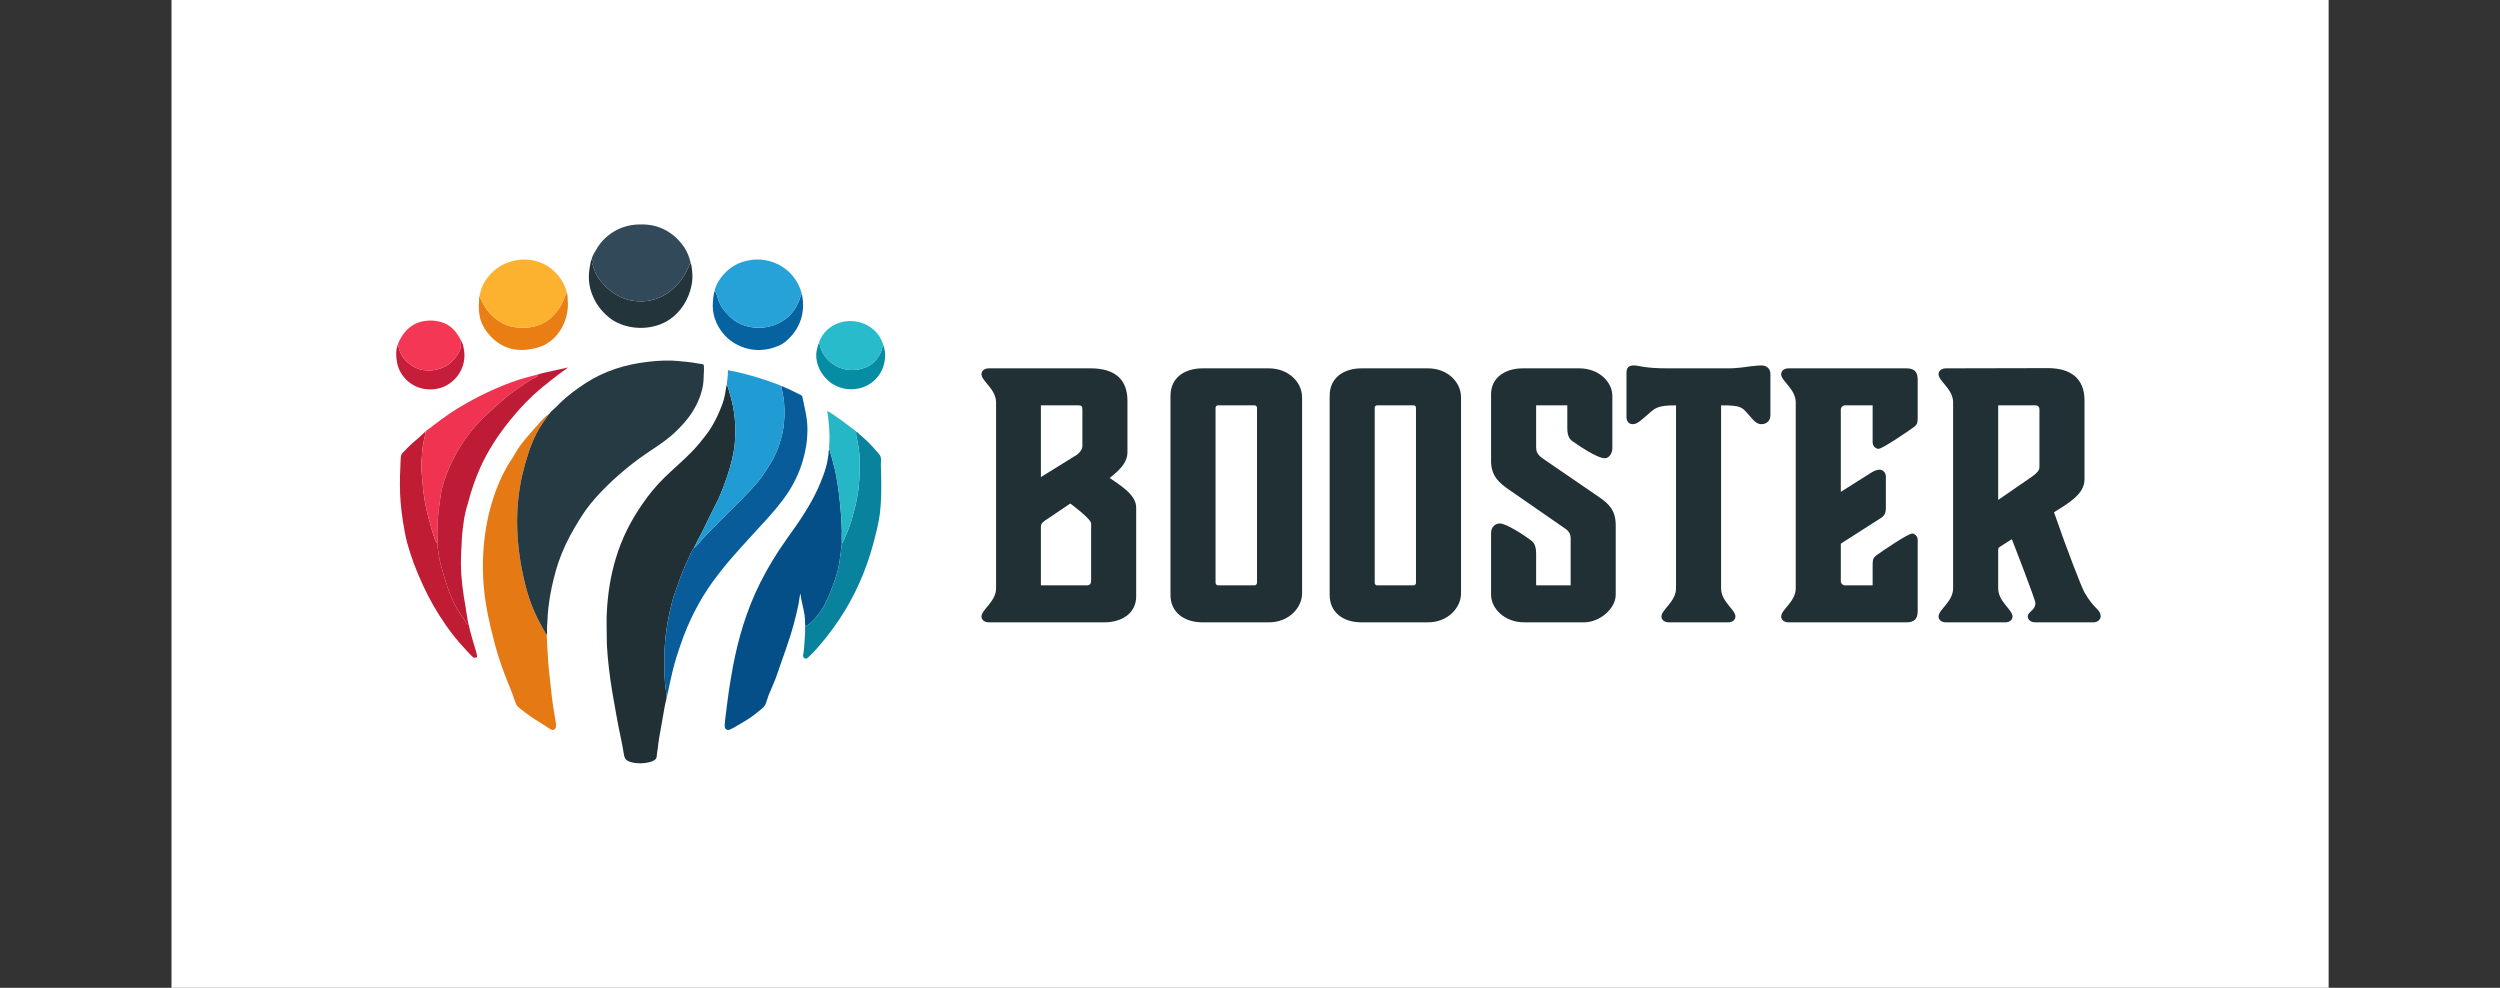<svg xmlns="http://www.w3.org/2000/svg" version="1.1" xmlns:xlink="http://www.w3.org/1999/xlink" xmlns:svgjs="http://svgjs.dev/svgjs" viewBox="0 0 8.62 3.406"><rect x="0" y="0" width="8.62" height="3.406" fill="#333333" stroke="none"/><g transform="matrix(0.773,0,0,0.773,3.361,1.26)"><rect width="9.622" height="9.622" x="-3.583" y="-4.238" fill="#ffffff"></rect><g transform="matrix(1,0,0,1,0,0)" clip-path="url(#SvgjsClipPath82933)"><g clip-path="url(#SvgjsClipPath8292845d8c439-87b4-465a-ba71-0eff24f337b6)"><path d=" M -2.574 -0.093 C -2.569 -0.092 -2.571 -0.084 -2.57 -0.081 C -2.567 -0.069 -2.563 -0.058 -2.557 -0.047 C -2.541 -0.019 -2.513 0.004 -2.482 0.015 C -2.471 0.02 -2.459 0.021 -2.447 0.022 C -2.39 0.026 -2.339 0.001 -2.308 -0.047 C -2.299 -0.06 -2.292 -0.076 -2.292 -0.091 C -2.292 -0.095 -2.294 -0.107 -2.29 -0.108 C -2.283 -0.097 -2.28 -0.08 -2.278 -0.067 C -2.269 -0.008 -2.296 0.05 -2.346 0.083 C -2.393 0.114 -2.459 0.115 -2.507 0.086 C -2.543 0.065 -2.57 0.028 -2.577 -0.014 C -2.582 -0.039 -2.583 -0.068 -2.574 -0.093 Z" fill="#c61e3a" transform="matrix(1,0,0,1,0,0)" fill-rule="evenodd"></path></g><g clip-path="url(#SvgjsClipPath8292845d8c439-87b4-465a-ba71-0eff24f337b6)"><path d=" M -2.29 -0.108 C -2.294 -0.107 -2.292 -0.095 -2.292 -0.091 C -2.292 -0.076 -2.299 -0.06 -2.308 -0.047 C -2.339 0.001 -2.39 0.026 -2.447 0.022 C -2.459 0.021 -2.471 0.02 -2.482 0.015 C -2.513 0.004 -2.541 -0.019 -2.557 -0.047 C -2.563 -0.058 -2.567 -0.069 -2.57 -0.081 C -2.571 -0.084 -2.569 -0.092 -2.574 -0.093 C -2.561 -0.126 -2.542 -0.155 -2.512 -0.176 C -2.465 -0.208 -2.392 -0.208 -2.345 -0.177 C -2.327 -0.165 -2.312 -0.147 -2.301 -0.128 C -2.297 -0.122 -2.294 -0.115 -2.29 -0.108 Z" fill="#f53756" transform="matrix(1,0,0,1,0,0)" fill-rule="evenodd"></path></g><g clip-path="url(#SvgjsClipPath8292845d8c439-87b4-465a-ba71-0eff24f337b6)"><path d=" M -2.45 0.297 C -2.451 0.313 -2.457 0.329 -2.459 0.345 C -2.464 0.368 -2.465 0.391 -2.467 0.414 C -2.47 0.448 -2.467 0.482 -2.464 0.516 C -2.46 0.572 -2.451 0.628 -2.436 0.682 C -2.428 0.709 -2.422 0.737 -2.412 0.764 C -2.409 0.773 -2.406 0.787 -2.397 0.793 C -2.398 0.803 -2.396 0.815 -2.394 0.824 C -2.391 0.847 -2.387 0.87 -2.381 0.892 C -2.363 0.957 -2.345 1.021 -2.312 1.081 C -2.301 1.1 -2.287 1.118 -2.275 1.137 C -2.272 1.143 -2.266 1.155 -2.258 1.155 C -2.256 1.158 -2.256 1.164 -2.255 1.167 C -2.253 1.177 -2.251 1.186 -2.248 1.195 C -2.242 1.217 -2.236 1.239 -2.229 1.261 C -2.226 1.273 -2.22 1.287 -2.22 1.3 C -2.223 1.303 -2.229 1.305 -2.233 1.304 C -2.239 1.301 -2.244 1.296 -2.248 1.292 C -2.257 1.283 -2.266 1.273 -2.274 1.264 C -2.306 1.23 -2.335 1.194 -2.361 1.156 C -2.4 1.1 -2.433 1.042 -2.461 0.981 C -2.49 0.919 -2.514 0.856 -2.532 0.791 C -2.54 0.759 -2.546 0.726 -2.551 0.694 C -2.555 0.666 -2.559 0.639 -2.561 0.611 C -2.565 0.558 -2.565 0.504 -2.562 0.45 C -2.562 0.441 -2.561 0.431 -2.561 0.421 C -2.56 0.414 -2.561 0.406 -2.558 0.399 C -2.555 0.392 -2.549 0.386 -2.543 0.381 C -2.524 0.36 -2.502 0.341 -2.481 0.323 C -2.473 0.316 -2.466 0.309 -2.458 0.302 C -2.457 0.301 -2.451 0.295 -2.45 0.295 C -2.449 0.295 -2.45 0.296 -2.45 0.297 Z" fill="#c01c34" transform="matrix(1,0,0,1,0,0)" fill-rule="evenodd"></path></g><g clip-path="url(#SvgjsClipPath8292845d8c439-87b4-465a-ba71-0eff24f337b6)"><path d=" M -2.45 0.297 C -2.449 0.293 -2.445 0.29 -2.442 0.288 C -2.435 0.283 -2.429 0.278 -2.422 0.273 C -2.395 0.252 -2.368 0.232 -2.34 0.213 C -2.255 0.157 -2.163 0.111 -2.067 0.075 C -2.045 0.067 -2.023 0.06 -2.001 0.054 C -1.985 0.049 -1.968 0.046 -1.951 0.041 C -1.95 0.042 -1.946 0.047 -1.95 0.048 C -1.953 0.049 -1.955 0.052 -1.958 0.053 C -1.977 0.06 -1.995 0.073 -2.012 0.085 C -2.051 0.111 -2.089 0.139 -2.124 0.171 C -2.171 0.213 -2.218 0.255 -2.256 0.305 C -2.31 0.377 -2.353 0.46 -2.376 0.547 C -2.381 0.566 -2.383 0.586 -2.386 0.606 C -2.396 0.668 -2.399 0.731 -2.397 0.793 C -2.406 0.787 -2.409 0.773 -2.412 0.764 C -2.422 0.737 -2.428 0.709 -2.436 0.682 C -2.451 0.628 -2.46 0.572 -2.464 0.516 C -2.467 0.482 -2.47 0.448 -2.467 0.414 C -2.465 0.391 -2.464 0.368 -2.459 0.345 C -2.457 0.329 -2.451 0.313 -2.45 0.297 Z" fill="#f03350" transform="matrix(1,0,0,1,0,0)" fill-rule="evenodd"></path></g><g clip-path="url(#SvgjsClipPath8292845d8c439-87b4-465a-ba71-0eff24f337b6)"><path d=" M -1.951 0.041 C -1.943 0.039 -1.935 0.036 -1.927 0.034 C -1.889 0.026 -1.852 0.017 -1.815 0.009 C -1.826 0.019 -1.839 0.027 -1.851 0.036 C -1.876 0.055 -1.902 0.075 -1.926 0.095 C -1.98 0.139 -2.03 0.191 -2.074 0.246 C -2.125 0.309 -2.171 0.379 -2.205 0.454 C -2.228 0.505 -2.246 0.558 -2.26 0.612 C -2.267 0.634 -2.273 0.657 -2.277 0.679 C -2.282 0.711 -2.286 0.742 -2.288 0.774 C -2.289 0.809 -2.292 0.845 -2.292 0.88 C -2.292 0.947 -2.283 1.013 -2.271 1.079 C -2.267 1.104 -2.264 1.13 -2.258 1.155 C -2.266 1.155 -2.272 1.143 -2.275 1.137 C -2.287 1.118 -2.301 1.1 -2.312 1.081 C -2.345 1.021 -2.363 0.957 -2.381 0.892 C -2.387 0.87 -2.391 0.847 -2.394 0.824 C -2.396 0.815 -2.398 0.803 -2.397 0.793 C -2.399 0.731 -2.396 0.668 -2.386 0.606 C -2.383 0.586 -2.381 0.566 -2.376 0.547 C -2.353 0.46 -2.31 0.377 -2.256 0.305 C -2.218 0.255 -2.171 0.213 -2.124 0.171 C -2.089 0.139 -2.051 0.111 -2.012 0.085 C -1.995 0.073 -1.977 0.06 -1.958 0.053 C -1.955 0.052 -1.953 0.049 -1.95 0.048 C -1.946 0.047 -1.95 0.042 -1.951 0.041 Z" fill="#be1b36" transform="matrix(1,0,0,1,0,0)" fill-rule="evenodd"></path></g><g clip-path="url(#SvgjsClipPath8292845d8c439-87b4-465a-ba71-0eff24f337b6)"><path d=" M -2.21 -0.307 C -2.206 -0.306 -2.205 -0.302 -2.204 -0.298 C -2.201 -0.293 -2.198 -0.287 -2.196 -0.281 C -2.186 -0.263 -2.176 -0.245 -2.161 -0.23 C -2.14 -0.208 -2.114 -0.19 -2.085 -0.179 C -2.068 -0.172 -2.05 -0.17 -2.032 -0.169 C -1.99 -0.165 -1.944 -0.174 -1.909 -0.198 C -1.88 -0.218 -1.854 -0.249 -1.839 -0.281 C -1.834 -0.291 -1.83 -0.302 -1.826 -0.313 C -1.824 -0.316 -1.823 -0.322 -1.819 -0.323 C -1.816 -0.315 -1.816 -0.303 -1.816 -0.295 C -1.813 -0.27 -1.815 -0.246 -1.821 -0.222 C -1.834 -0.17 -1.863 -0.125 -1.909 -0.097 C -1.924 -0.088 -1.942 -0.081 -1.96 -0.077 C -2.003 -0.066 -2.049 -0.065 -2.091 -0.082 C -2.143 -0.103 -2.188 -0.151 -2.205 -0.205 C -2.212 -0.231 -2.214 -0.258 -2.211 -0.285 C -2.211 -0.293 -2.211 -0.3 -2.21 -0.307 Z" fill="#e97e14" transform="matrix(1,0,0,1,0,0)" fill-rule="evenodd"></path></g><g clip-path="url(#SvgjsClipPath8292845d8c439-87b4-465a-ba71-0eff24f337b6)"><path d=" M -1.819 -0.323 C -1.823 -0.322 -1.824 -0.316 -1.826 -0.313 C -1.83 -0.302 -1.834 -0.291 -1.839 -0.281 C -1.854 -0.249 -1.88 -0.218 -1.909 -0.198 C -1.944 -0.174 -1.99 -0.165 -2.032 -0.169 C -2.05 -0.17 -2.068 -0.172 -2.085 -0.179 C -2.114 -0.19 -2.14 -0.208 -2.161 -0.23 C -2.176 -0.245 -2.186 -0.263 -2.196 -0.281 C -2.198 -0.287 -2.201 -0.293 -2.204 -0.298 C -2.205 -0.302 -2.206 -0.306 -2.21 -0.307 C -2.206 -0.321 -2.204 -0.334 -2.199 -0.347 C -2.181 -0.391 -2.147 -0.427 -2.106 -0.449 C -2.055 -0.476 -1.99 -0.48 -1.937 -0.459 C -1.879 -0.436 -1.833 -0.383 -1.819 -0.323 Z" fill="#fcb12f" transform="matrix(1,0,0,1,0,0)" fill-rule="evenodd"></path></g><g clip-path="url(#SvgjsClipPath8292845d8c439-87b4-465a-ba71-0eff24f337b6)"><path d=" M -1.901 0.219 C -1.92 0.247 -1.94 0.274 -1.956 0.305 C -1.984 0.361 -2.002 0.422 -2.017 0.483 C -2.055 0.643 -2.046 0.811 -2.007 0.97 C -1.992 1.032 -1.97 1.094 -1.939 1.15 C -1.932 1.163 -1.925 1.177 -1.917 1.19 C -1.915 1.193 -1.912 1.201 -1.909 1.202 C -1.91 1.209 -1.908 1.218 -1.908 1.225 C -1.908 1.244 -1.906 1.263 -1.905 1.282 C -1.903 1.334 -1.897 1.385 -1.891 1.436 C -1.888 1.461 -1.886 1.487 -1.882 1.512 C -1.878 1.539 -1.873 1.565 -1.869 1.592 C -1.868 1.602 -1.865 1.615 -1.874 1.623 C -1.883 1.631 -1.895 1.621 -1.903 1.616 C -1.928 1.599 -1.954 1.585 -1.978 1.568 C -1.992 1.558 -2.006 1.548 -2.02 1.537 C -2.027 1.532 -2.035 1.526 -2.041 1.519 C -2.047 1.511 -2.05 1.5 -2.054 1.49 C -2.059 1.474 -2.064 1.459 -2.071 1.443 C -2.098 1.378 -2.123 1.311 -2.141 1.242 C -2.162 1.162 -2.181 1.081 -2.189 0.999 C -2.203 0.852 -2.188 0.7 -2.137 0.561 C -2.124 0.527 -2.11 0.493 -2.092 0.462 C -2.083 0.444 -2.072 0.428 -2.061 0.411 C -2.05 0.393 -2.04 0.374 -2.027 0.357 C -2.007 0.33 -1.985 0.305 -1.963 0.28 C -1.946 0.261 -1.929 0.241 -1.91 0.224 C -1.907 0.222 -1.904 0.221 -1.901 0.219 Z" fill="#e57a14" transform="matrix(1,0,0,1,0,0)" fill-rule="evenodd"></path></g><g clip-path="url(#SvgjsClipPath8292845d8c439-87b4-465a-ba71-0eff24f337b6)"><path d=" M -1.901 0.219 C -1.902 0.22 -1.902 0.221 -1.903 0.222 C -1.904 0.223 -1.902 0.221 -1.902 0.22 C -1.901 0.218 -1.899 0.217 -1.898 0.216 C -1.895 0.212 -1.892 0.208 -1.888 0.204 C -1.876 0.193 -1.863 0.182 -1.852 0.17 C -1.817 0.135 -1.777 0.106 -1.736 0.079 C -1.653 0.025 -1.557 -0.005 -1.459 -0.016 C -1.411 -0.022 -1.362 -0.024 -1.314 -0.019 C -1.308 -0.017 -1.3 -0.018 -1.294 -0.017 C -1.273 -0.015 -1.251 -0.012 -1.23 -0.008 C -1.223 -0.007 -1.215 -0.007 -1.209 -0.003 C -1.207 0.012 -1.208 0.028 -1.209 0.043 C -1.209 0.058 -1.21 0.072 -1.212 0.087 C -1.219 0.128 -1.235 0.168 -1.257 0.203 C -1.279 0.24 -1.31 0.273 -1.341 0.302 C -1.389 0.346 -1.446 0.378 -1.498 0.416 C -1.577 0.475 -1.65 0.54 -1.713 0.616 C -1.74 0.649 -1.762 0.685 -1.784 0.722 C -1.813 0.771 -1.838 0.823 -1.857 0.878 C -1.873 0.926 -1.885 0.976 -1.894 1.026 C -1.9 1.063 -1.905 1.1 -1.906 1.137 C -1.907 1.151 -1.908 1.166 -1.908 1.18 C -1.908 1.187 -1.907 1.196 -1.909 1.202 C -1.912 1.201 -1.915 1.193 -1.917 1.19 C -1.925 1.177 -1.932 1.163 -1.939 1.15 C -1.97 1.094 -1.992 1.032 -2.007 0.97 C -2.046 0.811 -2.055 0.643 -2.017 0.483 C -2.002 0.422 -1.984 0.361 -1.956 0.305 C -1.94 0.274 -1.92 0.247 -1.901 0.219 Z" fill="#263a44" transform="matrix(1,0,0,1,0,0)" fill-rule="evenodd"></path></g><g clip-path="url(#SvgjsClipPath8292845d8c439-87b4-465a-ba71-0eff24f337b6)"><path d=" M -1.709 -0.472 C -1.708 -0.469 -1.703 -0.468 -1.702 -0.464 C -1.701 -0.46 -1.704 -0.457 -1.705 -0.453 C -1.705 -0.45 -1.703 -0.447 -1.703 -0.444 C -1.697 -0.423 -1.689 -0.403 -1.675 -0.385 C -1.651 -0.351 -1.617 -0.323 -1.58 -0.305 C -1.51 -0.273 -1.425 -0.281 -1.363 -0.328 C -1.332 -0.351 -1.307 -0.38 -1.289 -0.414 C -1.284 -0.424 -1.279 -0.435 -1.274 -0.445 C -1.273 -0.449 -1.271 -0.455 -1.267 -0.456 C -1.263 -0.446 -1.262 -0.435 -1.261 -0.424 C -1.258 -0.4 -1.259 -0.378 -1.264 -0.354 C -1.277 -0.294 -1.31 -0.24 -1.361 -0.205 C -1.432 -0.157 -1.535 -0.155 -1.61 -0.199 C -1.627 -0.209 -1.642 -0.222 -1.656 -0.237 C -1.702 -0.284 -1.728 -0.352 -1.72 -0.419 C -1.718 -0.432 -1.717 -0.445 -1.714 -0.458 C -1.713 -0.461 -1.712 -0.469 -1.709 -0.472 Z" fill="#23353b" transform="matrix(1,0,0,1,0,0)" fill-rule="evenodd"></path></g><g clip-path="url(#SvgjsClipPath8292845d8c439-87b4-465a-ba71-0eff24f337b6)"><path d=" M -1.267 -0.456 C -1.271 -0.455 -1.273 -0.449 -1.274 -0.445 C -1.279 -0.435 -1.284 -0.424 -1.289 -0.414 C -1.307 -0.38 -1.332 -0.351 -1.363 -0.328 C -1.425 -0.281 -1.51 -0.273 -1.58 -0.305 C -1.617 -0.323 -1.651 -0.351 -1.675 -0.385 C -1.689 -0.403 -1.697 -0.423 -1.703 -0.444 C -1.703 -0.447 -1.705 -0.45 -1.705 -0.453 C -1.704 -0.457 -1.701 -0.46 -1.702 -0.464 C -1.703 -0.468 -1.708 -0.469 -1.709 -0.472 C -1.708 -0.485 -1.698 -0.501 -1.691 -0.512 C -1.668 -0.556 -1.63 -0.59 -1.585 -0.61 C -1.551 -0.625 -1.515 -0.63 -1.478 -0.629 C -1.452 -0.628 -1.426 -0.624 -1.402 -0.614 C -1.359 -0.597 -1.322 -0.566 -1.296 -0.527 C -1.281 -0.504 -1.273 -0.482 -1.267 -0.456 Z" fill="#314958" transform="matrix(1,0,0,1,0,0)" fill-rule="evenodd"></path></g><g clip-path="url(#SvgjsClipPath8292845d8c439-87b4-465a-ba71-0eff24f337b6)"><path d=" M -1.105 0.086 C -1.103 0.089 -1.102 0.094 -1.101 0.098 C -1.098 0.106 -1.096 0.114 -1.094 0.122 C -1.082 0.158 -1.075 0.196 -1.071 0.233 C -1.067 0.273 -1.067 0.313 -1.071 0.353 C -1.076 0.401 -1.089 0.448 -1.104 0.494 C -1.116 0.529 -1.129 0.565 -1.145 0.599 C -1.17 0.649 -1.196 0.7 -1.22 0.751 C -1.228 0.766 -1.237 0.781 -1.244 0.796 C -1.247 0.802 -1.25 0.807 -1.252 0.813 C -1.263 0.826 -1.269 0.844 -1.276 0.859 C -1.294 0.895 -1.309 0.933 -1.322 0.971 C -1.331 0.999 -1.343 1.026 -1.35 1.055 C -1.371 1.134 -1.383 1.216 -1.385 1.298 C -1.385 1.336 -1.385 1.375 -1.382 1.413 C -1.38 1.438 -1.374 1.463 -1.375 1.487 C -1.375 1.486 -1.375 1.485 -1.375 1.484 C -1.375 1.484 -1.375 1.485 -1.375 1.486 C -1.375 1.487 -1.375 1.487 -1.376 1.488 C -1.376 1.491 -1.377 1.494 -1.378 1.497 C -1.38 1.507 -1.382 1.516 -1.384 1.526 C -1.389 1.554 -1.394 1.583 -1.399 1.612 C -1.405 1.644 -1.411 1.676 -1.414 1.709 C -1.416 1.718 -1.417 1.728 -1.418 1.737 C -1.418 1.743 -1.419 1.749 -1.422 1.754 C -1.428 1.763 -1.442 1.767 -1.452 1.77 C -1.478 1.776 -1.505 1.777 -1.531 1.77 C -1.542 1.767 -1.554 1.763 -1.56 1.752 C -1.564 1.744 -1.565 1.733 -1.567 1.724 C -1.57 1.706 -1.573 1.688 -1.577 1.67 C -1.592 1.601 -1.604 1.531 -1.616 1.462 C -1.628 1.391 -1.637 1.318 -1.641 1.246 C -1.642 1.222 -1.641 1.198 -1.642 1.175 C -1.642 1.149 -1.643 1.124 -1.641 1.098 C -1.637 1.017 -1.624 0.935 -1.6 0.857 C -1.574 0.771 -1.533 0.69 -1.481 0.616 C -1.453 0.575 -1.42 0.535 -1.384 0.5 C -1.332 0.449 -1.274 0.403 -1.228 0.347 C -1.21 0.325 -1.192 0.303 -1.177 0.279 C -1.156 0.246 -1.14 0.21 -1.126 0.173 C -1.119 0.153 -1.114 0.132 -1.111 0.111 C -1.11 0.105 -1.109 0.099 -1.108 0.094 C -1.107 0.091 -1.108 0.088 -1.105 0.086 Z" fill="#203034" transform="matrix(1,0,0,1,0,0)" fill-rule="evenodd"></path></g><g clip-path="url(#SvgjsClipPath8292845d8c439-87b4-465a-ba71-0eff24f337b6)"><path d=" M -1.252 0.813 C -1.246 0.811 -1.242 0.806 -1.238 0.801 C -1.231 0.793 -1.224 0.784 -1.216 0.776 C -1.19 0.747 -1.162 0.72 -1.135 0.692 C -1.076 0.632 -1.013 0.575 -0.959 0.509 C -0.949 0.496 -0.94 0.482 -0.931 0.468 C -0.92 0.45 -0.908 0.433 -0.898 0.414 C -0.879 0.378 -0.866 0.338 -0.857 0.298 C -0.848 0.253 -0.847 0.206 -0.851 0.16 C -0.853 0.145 -0.856 0.129 -0.859 0.114 C -0.861 0.107 -0.864 0.098 -0.862 0.092 C -0.858 0.092 -0.855 0.095 -0.852 0.096 C -0.845 0.099 -0.838 0.102 -0.831 0.105 C -0.817 0.112 -0.802 0.119 -0.788 0.126 C -0.782 0.129 -0.775 0.132 -0.77 0.136 C -0.767 0.146 -0.766 0.158 -0.763 0.168 C -0.758 0.193 -0.752 0.218 -0.749 0.243 C -0.745 0.274 -0.746 0.305 -0.749 0.336 C -0.757 0.403 -0.777 0.468 -0.809 0.527 C -0.838 0.581 -0.878 0.63 -0.919 0.676 C -0.973 0.736 -1.028 0.794 -1.081 0.855 C -1.112 0.89 -1.141 0.927 -1.169 0.965 C -1.23 1.05 -1.277 1.143 -1.311 1.242 C -1.325 1.282 -1.338 1.323 -1.348 1.364 C -1.358 1.405 -1.366 1.446 -1.375 1.487 C -1.374 1.463 -1.38 1.438 -1.382 1.413 C -1.385 1.375 -1.385 1.336 -1.385 1.298 C -1.383 1.216 -1.371 1.134 -1.35 1.055 C -1.343 1.026 -1.331 0.999 -1.322 0.971 C -1.309 0.933 -1.294 0.895 -1.276 0.859 C -1.269 0.844 -1.263 0.826 -1.252 0.813 Z" fill="#075c99" transform="matrix(1,0,0,1,0,0)" fill-rule="evenodd"></path></g><g clip-path="url(#SvgjsClipPath8292845d8c439-87b4-465a-ba71-0eff24f337b6)"><path d=" M -1.105 0.086 C -1.107 0.081 -1.104 0.073 -1.104 0.067 C -1.102 0.051 -1.101 0.036 -1.101 0.021 C -1.044 0.032 -0.987 0.047 -0.931 0.066 C -0.914 0.072 -0.897 0.078 -0.88 0.084 C -0.874 0.086 -0.868 0.09 -0.862 0.092 C -0.864 0.098 -0.861 0.107 -0.859 0.114 C -0.856 0.129 -0.853 0.145 -0.851 0.16 C -0.847 0.206 -0.848 0.253 -0.857 0.298 C -0.866 0.338 -0.879 0.378 -0.898 0.414 C -0.908 0.433 -0.92 0.45 -0.931 0.468 C -0.94 0.482 -0.949 0.496 -0.959 0.509 C -1.013 0.575 -1.076 0.632 -1.135 0.692 C -1.162 0.72 -1.19 0.747 -1.216 0.776 C -1.224 0.784 -1.231 0.793 -1.238 0.801 C -1.242 0.806 -1.246 0.811 -1.252 0.813 C -1.25 0.807 -1.247 0.802 -1.244 0.796 C -1.237 0.781 -1.228 0.766 -1.22 0.751 C -1.196 0.7 -1.17 0.649 -1.145 0.599 C -1.129 0.565 -1.116 0.529 -1.104 0.494 C -1.089 0.448 -1.076 0.401 -1.071 0.353 C -1.067 0.313 -1.067 0.273 -1.071 0.233 C -1.075 0.196 -1.082 0.158 -1.094 0.122 C -1.096 0.114 -1.098 0.106 -1.101 0.098 C -1.102 0.094 -1.103 0.089 -1.105 0.086 Z" fill="#219bd3" transform="matrix(1,0,0,1,0,0)" fill-rule="evenodd"></path></g><g clip-path="url(#SvgjsClipPath8292845d8c439-87b4-465a-ba71-0eff24f337b6)"><path d=" M -1.16 -0.33 C -1.152 -0.325 -1.15 -0.31 -1.147 -0.302 C -1.141 -0.283 -1.133 -0.264 -1.12 -0.248 C -1.103 -0.227 -1.084 -0.207 -1.06 -0.193 C -1.014 -0.166 -0.955 -0.161 -0.904 -0.177 C -0.886 -0.182 -0.871 -0.19 -0.855 -0.2 C -0.825 -0.218 -0.802 -0.247 -0.788 -0.279 C -0.783 -0.288 -0.78 -0.298 -0.777 -0.308 C -0.776 -0.311 -0.775 -0.317 -0.771 -0.317 C -0.769 -0.311 -0.769 -0.305 -0.768 -0.299 C -0.765 -0.279 -0.765 -0.259 -0.768 -0.239 C -0.774 -0.194 -0.795 -0.154 -0.827 -0.122 C -0.84 -0.109 -0.855 -0.096 -0.872 -0.089 C -0.899 -0.077 -0.926 -0.07 -0.955 -0.069 C -1.017 -0.066 -1.081 -0.093 -1.121 -0.141 C -1.155 -0.181 -1.173 -0.232 -1.168 -0.284 C -1.167 -0.296 -1.166 -0.308 -1.164 -0.319 C -1.163 -0.323 -1.163 -0.329 -1.16 -0.33 Z" fill="#07639f" transform="matrix(1,0,0,1,0,0)" fill-rule="evenodd"></path></g><g clip-path="url(#SvgjsClipPath8292845d8c439-87b4-465a-ba71-0eff24f337b6)"><path d=" M -0.771 -0.317 C -0.775 -0.317 -0.776 -0.311 -0.777 -0.308 C -0.78 -0.298 -0.783 -0.288 -0.788 -0.279 C -0.802 -0.247 -0.825 -0.218 -0.855 -0.2 C -0.871 -0.19 -0.886 -0.182 -0.904 -0.177 C -0.955 -0.161 -1.014 -0.166 -1.06 -0.193 C -1.084 -0.207 -1.103 -0.227 -1.12 -0.248 C -1.133 -0.264 -1.141 -0.283 -1.147 -0.302 C -1.15 -0.31 -1.152 -0.325 -1.16 -0.33 C -1.162 -0.335 -1.158 -0.341 -1.157 -0.346 C -1.152 -0.359 -1.146 -0.372 -1.138 -0.383 C -1.118 -0.413 -1.09 -0.438 -1.058 -0.453 C -1.037 -0.463 -1.015 -0.468 -0.993 -0.471 C -0.92 -0.48 -0.844 -0.447 -0.802 -0.386 C -0.793 -0.373 -0.785 -0.358 -0.779 -0.343 C -0.777 -0.337 -0.775 -0.332 -0.773 -0.326 C -0.773 -0.323 -0.773 -0.32 -0.771 -0.317 Z" fill="#26a2d8" transform="matrix(1,0,0,1,0,0)" fill-rule="evenodd"></path></g><g clip-path="url(#SvgjsClipPath8292845d8c439-87b4-465a-ba71-0eff24f337b6)"><path d=" M -0.649 0.372 C -0.639 0.405 -0.63 0.438 -0.622 0.472 C -0.61 0.53 -0.603 0.589 -0.598 0.648 C -0.595 0.678 -0.594 0.708 -0.593 0.738 C -0.593 0.757 -0.594 0.776 -0.593 0.795 C -0.598 0.832 -0.601 0.869 -0.609 0.906 C -0.614 0.929 -0.622 0.951 -0.63 0.974 C -0.644 1.012 -0.659 1.052 -0.681 1.087 C -0.696 1.109 -0.711 1.13 -0.732 1.148 C -0.738 1.153 -0.748 1.162 -0.756 1.164 C -0.757 1.16 -0.756 1.155 -0.757 1.15 C -0.757 1.139 -0.757 1.127 -0.759 1.115 C -0.764 1.082 -0.774 1.05 -0.778 1.017 C -0.782 1.032 -0.783 1.049 -0.786 1.064 C -0.792 1.094 -0.799 1.123 -0.807 1.152 C -0.827 1.228 -0.856 1.301 -0.881 1.376 C -0.892 1.409 -0.907 1.44 -0.92 1.472 C -0.922 1.479 -0.925 1.486 -0.927 1.493 C -0.93 1.502 -0.932 1.511 -0.938 1.519 C -0.944 1.528 -0.955 1.535 -0.963 1.542 C -0.993 1.568 -1.028 1.589 -1.062 1.608 C -1.071 1.614 -1.08 1.619 -1.09 1.623 C -1.094 1.625 -1.099 1.627 -1.103 1.626 C -1.117 1.621 -1.116 1.61 -1.115 1.597 C -1.114 1.587 -1.113 1.578 -1.112 1.568 C -1.105 1.511 -1.098 1.454 -1.088 1.397 C -1.067 1.266 -1.034 1.139 -0.98 1.018 C -0.95 0.951 -0.913 0.885 -0.873 0.824 C -0.849 0.788 -0.824 0.753 -0.799 0.718 C -0.751 0.649 -0.706 0.575 -0.677 0.494 C -0.667 0.468 -0.659 0.441 -0.655 0.413 C -0.653 0.404 -0.652 0.394 -0.652 0.385 C -0.651 0.383 -0.65 0.37 -0.649 0.372 Z" fill="#054f88" transform="matrix(1,0,0,1,0,0)" fill-rule="evenodd"></path></g><g clip-path="url(#SvgjsClipPath8292845d8c439-87b4-465a-ba71-0eff24f337b6)"><path d=" M -0.756 1.164 C -0.748 1.162 -0.738 1.153 -0.732 1.148 C -0.711 1.13 -0.696 1.109 -0.681 1.087 C -0.659 1.052 -0.644 1.012 -0.63 0.974 C -0.622 0.951 -0.614 0.929 -0.609 0.906 C -0.601 0.869 -0.598 0.832 -0.593 0.795 C -0.586 0.788 -0.583 0.775 -0.579 0.767 C -0.567 0.742 -0.558 0.717 -0.55 0.691 C -0.54 0.656 -0.53 0.621 -0.524 0.585 C -0.514 0.53 -0.512 0.475 -0.513 0.419 C -0.514 0.391 -0.518 0.363 -0.524 0.335 C -0.526 0.326 -0.528 0.317 -0.529 0.309 C -0.529 0.304 -0.53 0.3 -0.528 0.296 C -0.523 0.297 -0.518 0.303 -0.515 0.307 C -0.504 0.316 -0.493 0.325 -0.483 0.335 C -0.467 0.35 -0.452 0.366 -0.438 0.383 C -0.432 0.39 -0.424 0.397 -0.421 0.405 C -0.416 0.416 -0.419 0.432 -0.419 0.444 C -0.418 0.472 -0.417 0.5 -0.417 0.528 C -0.417 0.572 -0.418 0.616 -0.423 0.659 C -0.429 0.706 -0.441 0.751 -0.453 0.796 C -0.485 0.916 -0.536 1.031 -0.605 1.134 C -0.637 1.181 -0.671 1.226 -0.709 1.268 C -0.719 1.278 -0.728 1.288 -0.738 1.298 C -0.742 1.301 -0.747 1.307 -0.753 1.308 C -0.755 1.308 -0.757 1.307 -0.759 1.306 C -0.768 1.301 -0.766 1.291 -0.764 1.283 C -0.76 1.254 -0.759 1.225 -0.757 1.196 C -0.757 1.189 -0.756 1.182 -0.757 1.174 C -0.757 1.171 -0.757 1.167 -0.756 1.164 Z" fill="#08829d" transform="matrix(1,0,0,1,0,0)" fill-rule="evenodd"></path></g><g clip-path="url(#SvgjsClipPath8292845d8c439-87b4-465a-ba71-0eff24f337b6)"><path d=" M -0.694 -0.098 C -0.689 -0.09 -0.688 -0.078 -0.684 -0.069 C -0.679 -0.056 -0.671 -0.044 -0.662 -0.033 C -0.621 0.015 -0.555 0.033 -0.496 0.012 C -0.483 0.008 -0.47 0.002 -0.459 -0.007 C -0.442 -0.02 -0.428 -0.039 -0.419 -0.059 C -0.416 -0.066 -0.414 -0.073 -0.412 -0.08 C -0.411 -0.083 -0.411 -0.087 -0.407 -0.088 C -0.405 -0.086 -0.405 -0.081 -0.404 -0.078 C -0.402 -0.069 -0.4 -0.059 -0.4 -0.049 C -0.399 -0.006 -0.414 0.033 -0.444 0.063 C -0.491 0.11 -0.565 0.119 -0.623 0.089 C -0.642 0.08 -0.657 0.066 -0.67 0.051 C -0.696 0.021 -0.712 -0.022 -0.706 -0.062 C -0.704 -0.071 -0.702 -0.08 -0.699 -0.09 C -0.698 -0.093 -0.698 -0.098 -0.694 -0.098 Z" fill="#068da4" transform="matrix(1,0,0,1,0,0)" fill-rule="evenodd"></path></g><g clip-path="url(#SvgjsClipPath8292845d8c439-87b4-465a-ba71-0eff24f337b6)"><path d=" M -0.407 -0.088 C -0.411 -0.087 -0.411 -0.083 -0.412 -0.08 C -0.414 -0.073 -0.416 -0.066 -0.419 -0.059 C -0.428 -0.039 -0.442 -0.02 -0.459 -0.007 C -0.47 0.002 -0.483 0.008 -0.496 0.012 C -0.555 0.033 -0.621 0.015 -0.662 -0.033 C -0.671 -0.044 -0.679 -0.056 -0.684 -0.069 C -0.688 -0.078 -0.689 -0.09 -0.694 -0.098 C -0.695 -0.103 -0.693 -0.106 -0.692 -0.11 C -0.688 -0.118 -0.685 -0.126 -0.68 -0.133 C -0.658 -0.166 -0.625 -0.187 -0.586 -0.195 C -0.527 -0.206 -0.466 -0.185 -0.43 -0.136 C -0.422 -0.125 -0.416 -0.113 -0.411 -0.101 C -0.409 -0.097 -0.409 -0.092 -0.407 -0.088 Z" fill="#28bbcc" transform="matrix(1,0,0,1,0,0)" fill-rule="evenodd"></path></g><g clip-path="url(#SvgjsClipPath8292845d8c439-87b4-465a-ba71-0eff24f337b6)"><path d=" M -0.528 0.296 C -0.53 0.3 -0.529 0.304 -0.529 0.309 C -0.528 0.317 -0.526 0.326 -0.524 0.335 C -0.518 0.363 -0.514 0.391 -0.513 0.419 C -0.512 0.475 -0.514 0.53 -0.524 0.585 C -0.53 0.621 -0.54 0.656 -0.55 0.691 C -0.558 0.717 -0.567 0.742 -0.579 0.767 C -0.583 0.775 -0.586 0.788 -0.593 0.795 C -0.594 0.776 -0.593 0.757 -0.593 0.738 C -0.594 0.708 -0.595 0.678 -0.598 0.648 C -0.603 0.589 -0.61 0.53 -0.622 0.472 C -0.63 0.438 -0.639 0.405 -0.649 0.372 C -0.651 0.366 -0.649 0.357 -0.649 0.351 C -0.648 0.338 -0.648 0.325 -0.648 0.312 C -0.649 0.287 -0.65 0.263 -0.653 0.239 C -0.654 0.227 -0.657 0.215 -0.658 0.203 C -0.656 0.205 -0.65 0.207 -0.647 0.209 C -0.64 0.214 -0.633 0.218 -0.626 0.223 C -0.602 0.239 -0.579 0.256 -0.556 0.274 C -0.549 0.279 -0.542 0.284 -0.536 0.289 C -0.533 0.291 -0.53 0.293 -0.528 0.296 Z" fill="#26b7c6" transform="matrix(1,0,0,1,0,0)" fill-rule="evenodd"></path></g></g><g><path d=" M 0.295 0.981 L 0.295 0.718 C 0.295 0.708 0.3 0.702 0.312 0.693 L 0.426 0.616 C 0.426 0.616 0.519 0.684 0.519 0.705 L 0.519 0.96 C 0.519 0.975 0.513 0.981 0.498 0.981 M 0.459 0.178 C 0.477 0.178 0.48 0.181 0.48 0.198 L 0.48 0.36 C 0.48 0.373 0.47 0.388 0.455 0.399 L 0.295 0.498 L 0.295 0.178 M 0.578 1.146 C 0.654 1.146 0.72 1.107 0.72 1.03 L 0.72 0.634 C 0.72 0.574 0.642 0.531 0.602 0.502 C 0.632 0.477 0.681 0.441 0.681 0.387 L 0.681 0.157 C 0.681 0.066 0.629 0.013 0.517 0.013 L 0.063 0.013 C 0.042 0.013 0.03 0.025 0.03 0.039 C 0.03 0.07 0.095 0.105 0.095 0.165 L 0.095 0.994 C 0.095 1.054 0.03 1.089 0.03 1.12 C 0.03 1.134 0.042 1.146 0.063 1.146 M 1.016 1.146 L 1.311 1.146 C 1.403 1.146 1.46 1.079 1.46 1.017 L 1.46 0.142 C 1.46 0.076 1.401 0.013 1.311 0.013 L 1.016 0.013 C 0.936 0.013 0.873 0.055 0.873 0.135 L 0.873 1.024 C 0.873 1.102 0.935 1.146 1.016 1.146 M 1.074 0.97 L 1.074 0.189 C 1.074 0.183 1.079 0.178 1.085 0.178 L 1.248 0.178 C 1.254 0.178 1.259 0.183 1.259 0.189 L 1.259 0.97 C 1.259 0.975 1.254 0.981 1.248 0.981 L 1.085 0.981 C 1.079 0.981 1.074 0.975 1.074 0.97 M 1.725 1.146 L 2.021 1.146 C 2.112 1.146 2.169 1.079 2.169 1.017 L 2.169 0.142 C 2.169 0.076 2.111 0.013 2.021 0.013 L 1.725 0.013 C 1.646 0.013 1.583 0.055 1.583 0.135 L 1.583 1.024 C 1.583 1.102 1.644 1.146 1.725 1.146 M 1.784 0.97 L 1.784 0.189 C 1.784 0.183 1.788 0.178 1.794 0.178 L 1.958 0.178 C 1.964 0.178 1.968 0.183 1.968 0.189 L 1.968 0.97 C 1.968 0.975 1.964 0.981 1.958 0.981 L 1.794 0.981 C 1.788 0.981 1.784 0.975 1.784 0.97 M 2.451 1.146 L 2.717 1.146 C 2.789 1.146 2.859 1.084 2.859 1.023 L 2.859 0.714 C 2.859 0.649 2.832 0.619 2.783 0.586 L 2.532 0.414 C 2.508 0.396 2.504 0.384 2.504 0.363 L 2.504 0.178 L 2.643 0.178 L 2.643 0.279 C 2.643 0.318 2.655 0.331 2.669 0.34 C 2.694 0.357 2.775 0.414 2.811 0.414 C 2.826 0.414 2.844 0.396 2.844 0.369 L 2.844 0.136 C 2.844 0.075 2.786 0.013 2.696 0.013 L 2.445 0.013 C 2.366 0.013 2.303 0.054 2.303 0.129 L 2.303 0.427 C 2.303 0.493 2.34 0.525 2.384 0.555 L 2.631 0.726 C 2.651 0.739 2.658 0.753 2.658 0.772 L 2.658 0.981 L 2.504 0.981 L 2.504 0.84 C 2.504 0.801 2.492 0.787 2.478 0.778 C 2.454 0.76 2.372 0.705 2.342 0.705 C 2.321 0.705 2.303 0.721 2.303 0.748 L 2.303 1.023 C 2.303 1.084 2.363 1.146 2.451 1.146 M 3.329 0.178 C 3.422 0.178 3.422 0.187 3.452 0.22 C 3.477 0.25 3.489 0.262 3.509 0.262 C 3.533 0.262 3.549 0.246 3.549 0.222 L 3.549 0.039 C 3.549 0.015 3.533 -2.220446049250313e-16 3.509 -2.220446049250313e-16 C 3.5 -2.220446049250313e-16 3.485 0.001 3.459 0.004 C 3.429 0.009 3.39 0.013 3.366 0.013 L 3.09 0.013 C 2.984 0.013 2.964 -2.220446049250313e-16 2.94 -2.220446049250313e-16 C 2.916 -2.220446049250313e-16 2.907 0.01 2.907 0.034 L 2.907 0.231 C 2.907 0.249 2.918 0.262 2.934 0.262 C 2.955 0.262 2.969 0.247 3.002 0.219 C 3.035 0.19 3.044 0.178 3.128 0.178 L 3.128 0.994 C 3.128 1.054 3.063 1.089 3.063 1.12 C 3.063 1.134 3.075 1.146 3.096 1.146 L 3.36 1.146 C 3.381 1.146 3.393 1.134 3.393 1.12 C 3.393 1.089 3.329 1.054 3.329 0.994 M 4.155 1.146 C 4.191 1.146 4.206 1.131 4.206 1.095 L 4.206 0.778 C 4.206 0.762 4.193 0.75 4.181 0.75 C 4.163 0.75 4.046 0.829 4.022 0.847 C 4.01 0.856 4.005 0.864 4.005 0.886 L 4.005 0.981 L 3.882 0.981 C 3.872 0.981 3.863 0.973 3.863 0.963 L 3.863 0.795 L 4.035 0.685 C 4.058 0.672 4.064 0.66 4.064 0.634 L 4.064 0.496 C 4.064 0.48 4.053 0.465 4.035 0.465 C 4.023 0.465 4.01 0.471 3.996 0.48 L 3.863 0.564 L 3.863 0.196 C 3.863 0.187 3.872 0.178 3.882 0.178 L 4.005 0.178 L 4.005 0.343 C 4.005 0.36 4.019 0.372 4.031 0.372 C 4.049 0.372 4.166 0.292 4.19 0.274 C 4.202 0.265 4.206 0.258 4.206 0.235 L 4.206 0.064 C 4.206 0.028 4.191 0.013 4.155 0.013 L 3.63 0.013 C 3.609 0.013 3.597 0.025 3.597 0.039 C 3.597 0.07 3.662 0.105 3.662 0.165 L 3.662 0.994 C 3.662 1.054 3.597 1.089 3.597 1.12 C 3.597 1.134 3.609 1.146 3.63 1.146 M 4.728 0.178 C 4.743 0.178 4.749 0.184 4.749 0.198 L 4.749 0.453 C 4.749 0.463 4.746 0.475 4.713 0.498 L 4.565 0.6 L 4.565 0.178 M 4.949 1.011 C 4.938 0.991 4.875 0.832 4.814 0.655 C 4.883 0.612 4.95 0.573 4.95 0.508 L 4.95 0.156 C 4.95 0.057 4.887 0.012 4.787 0.012 L 4.332 0.013 C 4.311 0.013 4.299 0.025 4.299 0.039 C 4.299 0.07 4.364 0.105 4.364 0.165 L 4.364 0.994 C 4.364 1.054 4.299 1.089 4.299 1.12 C 4.299 1.134 4.311 1.146 4.332 1.146 L 4.596 1.146 C 4.617 1.146 4.629 1.134 4.629 1.12 C 4.629 1.089 4.565 1.054 4.565 0.994 L 4.565 0.826 C 4.565 0.817 4.566 0.813 4.571 0.81 L 4.626 0.775 C 4.626 0.775 4.731 1.044 4.731 1.06 C 4.731 1.093 4.697 1.098 4.697 1.12 C 4.697 1.134 4.71 1.146 4.731 1.146 L 4.991 1.146 C 5.007 1.146 5.022 1.134 5.022 1.12 C 5.022 1.087 4.994 1.09 4.949 1.011" fill="#203034" fill-rule="nonzero"></path></g><g></g></g><defs><clipPath id="SvgjsClipPath82933"><path d=" M -2.581 -0.629 h 2.181 v 2.404 h -2.181 Z"></path></clipPath><clipPath id="SvgjsClipPath8292845d8c439-87b4-465a-ba71-0eff24f337b6"><path d=" M -2.581 -0.629 L -0.4 -0.629 L -0.4 1.775 L -2.581 1.775 Z"></path></clipPath></defs></svg>